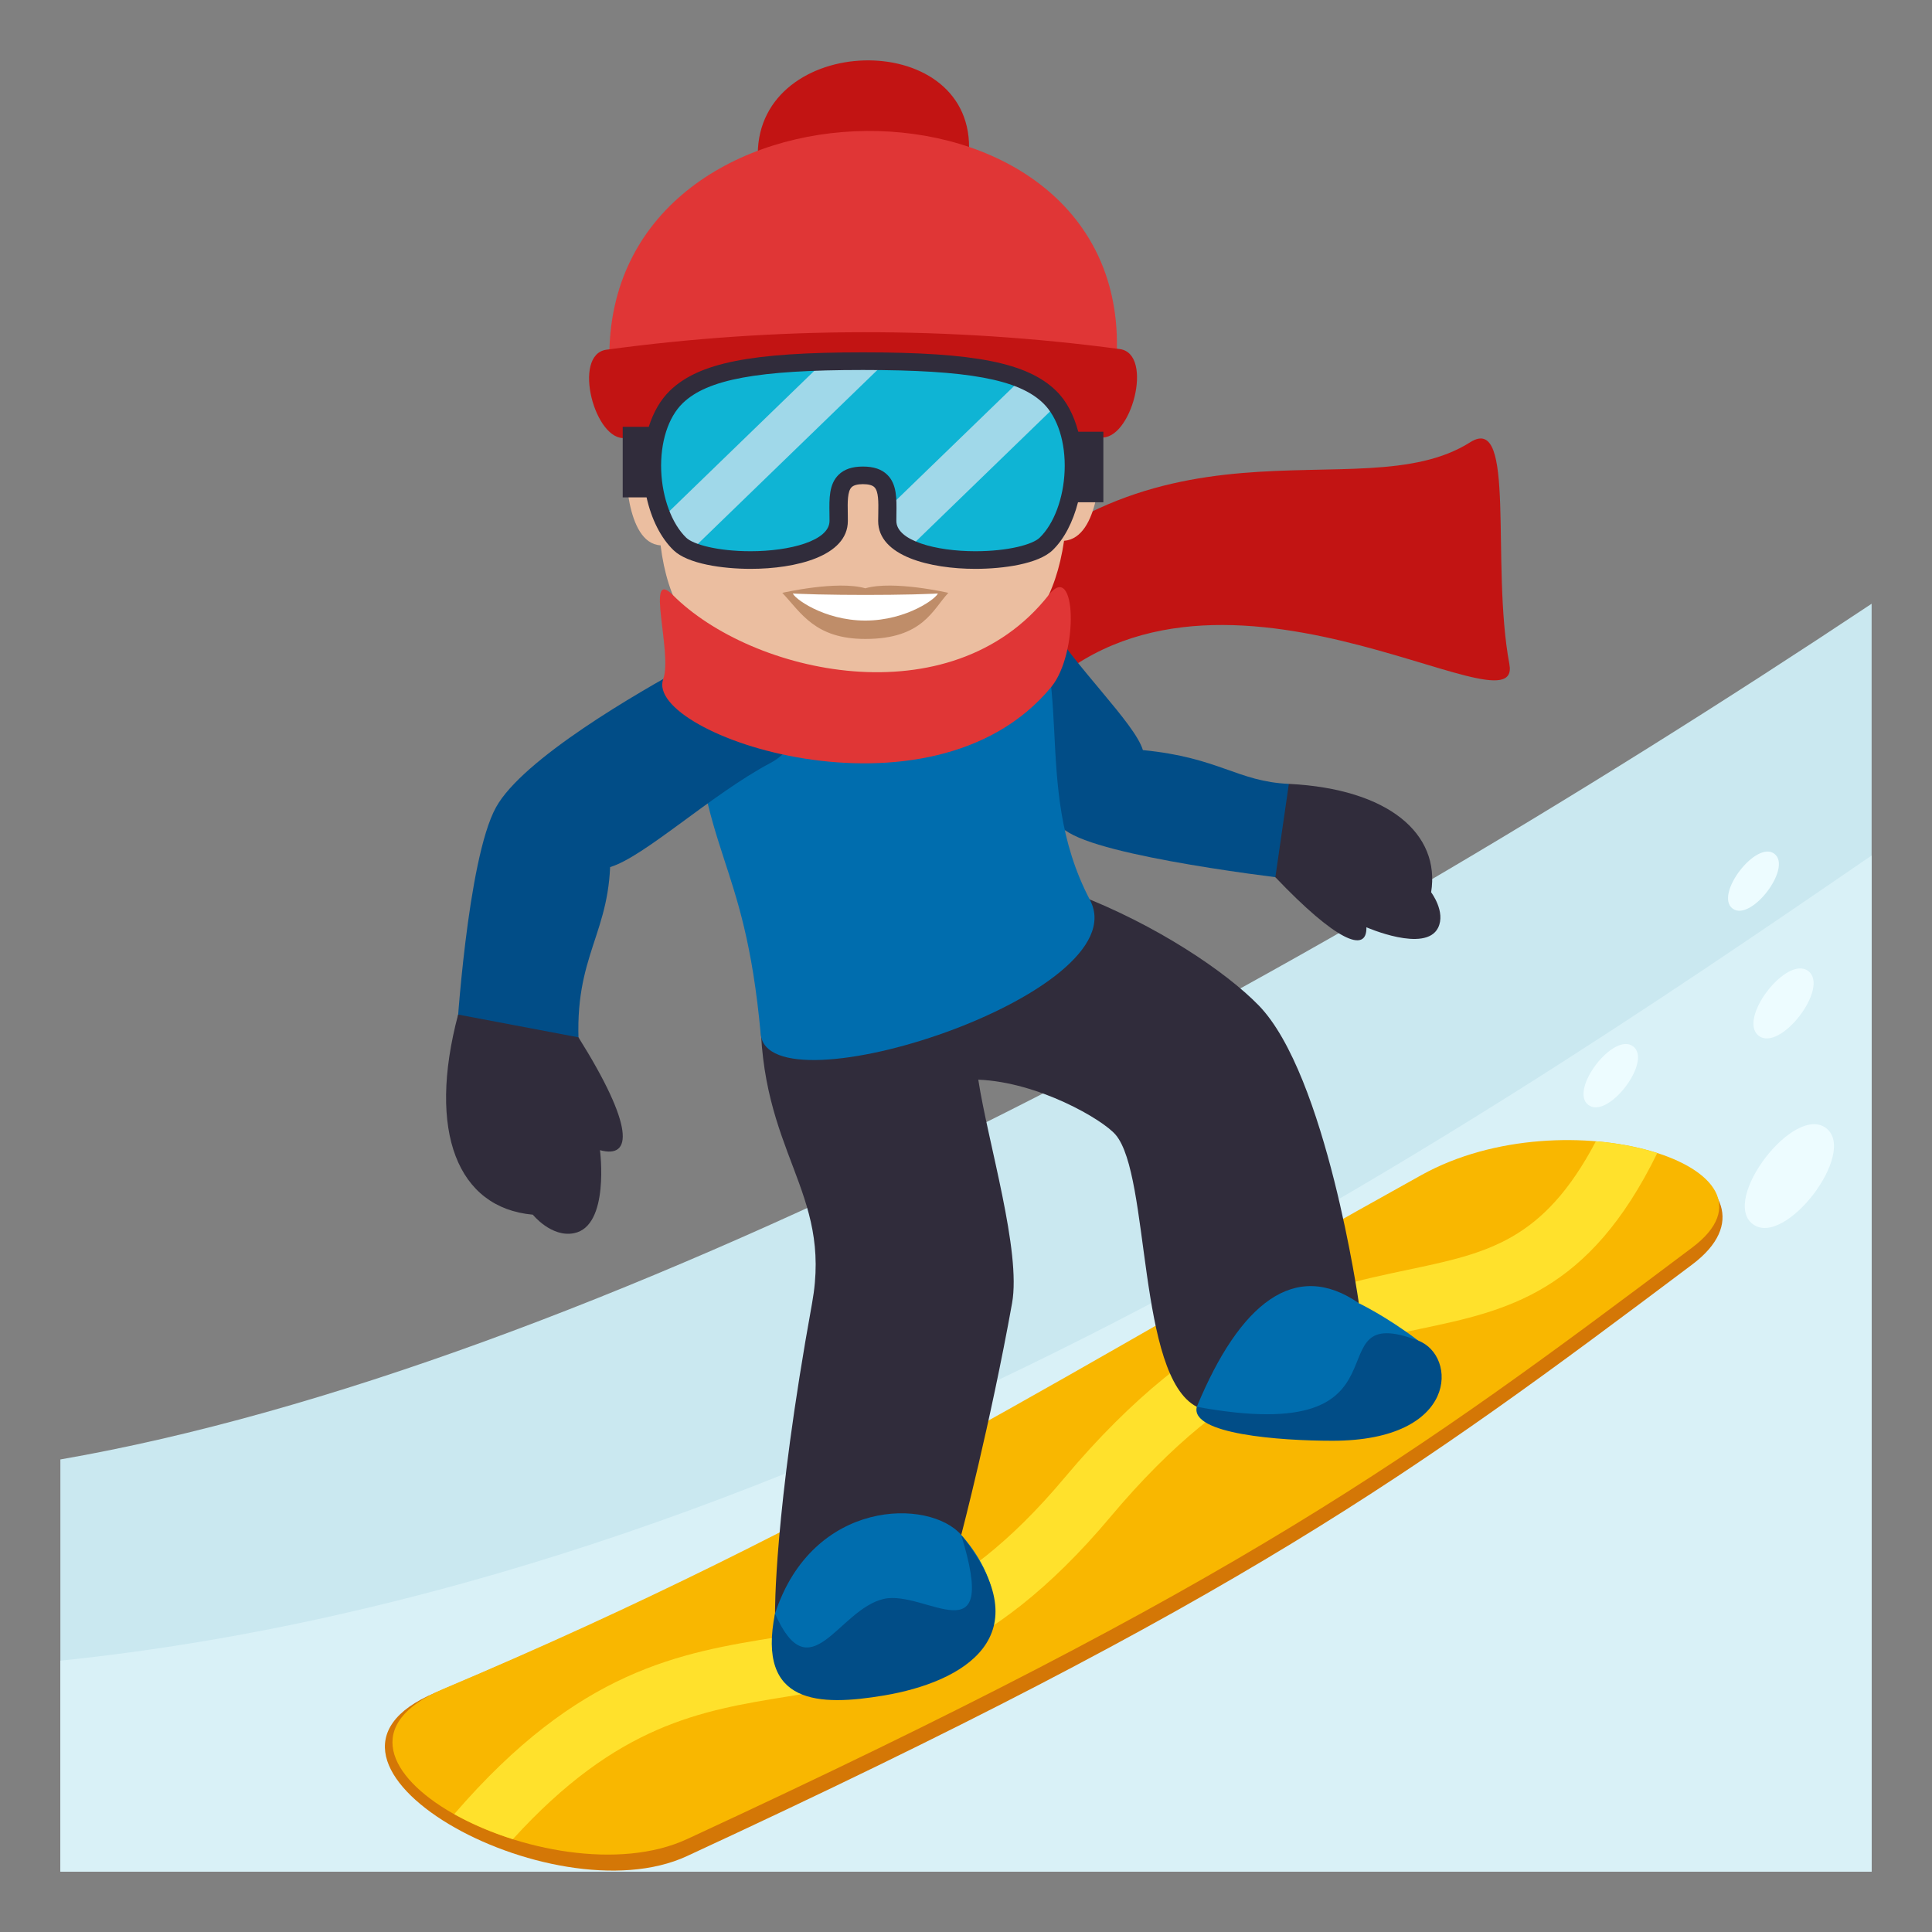 <?xml version="1.0" encoding="utf-8"?>
<!-- Generator: Adobe Illustrator 15.0.0, SVG Export Plug-In . SVG Version: 6.00 Build 0)  -->
<!DOCTYPE svg PUBLIC "-//W3C//DTD SVG 1.1//EN" "http://www.w3.org/Graphics/SVG/1.1/DTD/svg11.dtd">
<svg version="1.1" id="Layer_1" xmlns="http://www.w3.org/2000/svg" xmlns:xlink="http://www.w3.org/1999/xlink" x="0px" y="0px"
	 width="64px" height="64px" viewBox="0 0 64 64" enable-background="new 0 0 64 64" xml:space="preserve">
<rect x="0" y="0" width="64" height="64" fill="#808080" stroke="none"/>
<path fill="#CAE8F0" d="M62,20C42.748,32.8,19.486,45.311,2,48.346V62h60V20z"/>
<path fill="#D9F1F7" d="M2,62h60V28.339C48.082,37.893,26.389,52.484,2,55.012V62z"/>
<path fill="#D47706" d="M14.408,56.078c-5.438,2.297,3.863,7.484,8.348,5.408c18.361-8.498,24.039-12.637,33.299-19.596
	c3.527-2.65-2.98-5.59-7.779-2.932C36.838,45.297,27.584,50.51,14.408,56.078z"/>
<path fill="#F9B700" d="M14.693,55.945c-5.438,2.297,3.578,7.055,8.063,4.979c18.361-8.498,24.039-12.637,33.299-19.596
	c3.527-2.65-4.16-5.066-8.959-2.408C35.658,45.258,27.867,50.379,14.693,55.945z"/>
<path fill="#EDFCFF" d="M58.26,34.311c-0.713-0.547,0.928-2.689,1.643-2.142C60.615,32.715,58.975,34.857,58.26,34.311z"/>
<path fill="#EDFCFF" d="M57.391,30.095c-0.602-0.462,0.785-2.273,1.389-1.811C59.383,28.747,57.996,30.557,57.391,30.095z"/>
<path fill="#EDFCFF" d="M58.059,40.547c-1.059-0.811,1.375-3.986,2.434-3.176C61.549,38.182,59.117,41.357,58.059,40.547z"/>
<path fill="#EDFCFF" d="M52.615,36.602c-0.645-0.494,0.84-2.434,1.486-1.938C54.748,35.158,53.262,37.098,52.615,36.602z"/>
<path fill="#FFE12C" d="M26.09,56.199c3.242-0.523,6.594-1.064,10.699-5.955c4.145-4.938,7.393-5.619,10.256-6.223
	c2.867-0.602,5.586-1.184,7.854-5.824c-0.596-0.191-1.287-0.328-2.033-0.391c-1.744,3.314-3.596,3.703-6.23,4.258
	c-3.025,0.637-6.789,1.428-11.377,6.895c-3.627,4.32-6.473,4.779-9.486,5.268c-3.242,0.523-6.588,1.064-10.727,5.869
	c0.576,0.324,1.238,0.607,1.943,0.83C20.449,57.123,23.199,56.666,26.09,56.199z"/>
<path fill="#C21413" d="M31.477,20.708C38,13,45,17,48.703,14.65C50.242,13.674,49.377,18.655,50,22c0.473,2.522-10-5-15.846,1.266
	C34.154,23.266,30.877,21.415,31.477,20.708z"/>
<path fill="#014D87" d="M31.1,22.349c-1.311-2.169,2.52-3.606,3.549-1.868c0.947,1.598,2.941,3.469,3.211,4.367
	c2.537,0.247,3.121,1.041,4.836,1.119l0.633,3.223c0,0-6.039-0.66-7.762-1.521C33.971,26.87,31.955,23.762,31.1,22.349z"/>
<path fill="#006DAE" d="M25.674,53.453c-0.164,1.531,0.084,3.201,3.746,2.43c6.025-1.27,2.422-5.035,2.422-5.035
	C30.42,48.738,26.025,50.182,25.674,53.453z"/>
<path fill="#014D87" d="M29.271,52.967c-1.508,0.354-2.434,3.111-3.598,0.486c-0.607,3.027,1.469,3.072,3.615,2.711
	c2.609-0.441,5.262-1.947,2.553-5.316C33.119,54.99,30.643,52.646,29.271,52.967z"/>
<path fill="#006DAE" d="M39.645,46.602c1.049,1.715,8.861-1.031,7.338-2.191c-1.063-0.809-1.969-1.24-1.969-1.24
	C42.436,40.398,38.836,45.281,39.645,46.602z"/>
<path fill="#014D87" d="M39.645,46.602c-0.225,0.906,2.744,1.125,4.494,1.125c4.189,0,4.137-2.824,2.844-3.316
	C43.354,43.029,47.18,47.988,39.645,46.602z"/>
<path fill-rule="evenodd" clip-rule="evenodd" fill="#302C3B" d="M45.014,43.17c0,0-1.078-7.57-3.322-9.869
	c-1.068-1.097-3.375-2.667-6.064-3.693c-4.871,0.504-5.723,1.785-10.436,3.812c-0.047,4.789,2.387,6.008,1.709,9.75
	c-1.273,7.012-1.227,10.283-1.227,10.283c1.246-3.82,5.121-3.82,6.168-2.605c0,0,0.969-3.699,1.684-7.678
	c0.309-1.719-0.797-5.309-1.119-7.404c1.979,0.076,4.117,1.314,4.551,1.826c1.152,1.359,0.709,7.994,2.688,9.01
	C41.066,43.17,42.9,41.703,45.014,43.17z"/>
<path fill-rule="evenodd" clip-rule="evenodd" fill="#006DAE" d="M36.109,29.818c-2.051-3.905-0.285-7.585-2.5-10.612
	c-3.076-4.203-10.699,3.313-10.699,3.313c0.291,5.963,1.74,5.736,2.289,11.734C25.439,36.891,37.734,32.918,36.109,29.818z"/>
<path fill="#014D87" d="M22.85,22.004c2.66-1.439,4.805,2.135,2.672,3.27c-1.959,1.041-4.184,3.115-5.311,3.449
	c-0.105,2.465-1.363,3.162-0.98,6.589l-4.107-0.965c0,0,0.35-5.873,1.307-7.605C17.318,25.139,21.117,22.944,22.85,22.004z"/>
<path fill="#EBBEA0" d="M36.447,15.321C36.182,8.986,21.143,9,20.729,15.342c0,0-0.041,2.656,1.154,2.723
	c0.461,3.727,2.957,4.468,6.627,4.426c3.67-0.041,6.189-0.84,6.738-4.576C36.443,17.821,36.447,15.321,36.447,15.321z"/>
<path fill="#C21413" d="M32.102,4.899c-0.029,3.998-7.025,4.199-7,0.199C25.131,1.104,32.131,0.902,32.102,4.899z"/>
<path fill="#E03636" d="M37,11.531c-0.053,3.624-16.869,3.779-16.814,0.155C20.322,1.993,37.141,1.838,37,11.531z"/>
<path fill="#C21413" d="M36.447,14.487c-5.201-0.697-10.518-0.689-15.719,0.02c-1.025,0.146-1.787-2.759-0.643-2.922
	c5.631-0.766,11.385-0.773,17.012-0.021C38.24,11.723,37.471,14.63,36.447,14.487z"/>
<path fill="#0FB4D4" d="M34.77,13.149c-0.938-0.908-2.824-1.184-6.184-1.184s-5.244,0.275-6.182,1.184
	c-1.174,1.137-1,3.789,0.115,4.87c0.83,0.804,5.264,0.812,5.264-0.763c0-0.795-0.119-1.51,0.803-1.51s0.805,0.715,0.807,1.51
	c-0.002,1.574,4.432,1.566,5.26,0.764C35.768,16.938,35.943,14.286,34.77,13.149z"/>
<path fill="#A0D8E9" d="M27.287,11.981l-5.34,5.173c0.148,0.339,0.785,1.022,0.939,1.087l6.473-6.27
	C29.111,11.967,27.693,11.971,27.287,11.981z"/>
<path fill="#A0D8E9" d="M33.828,12.56l-4.434,4.294c0,0.129,0.279,1.096,0.715,1.305L35,13.42
	C34.932,13.324,34.211,12.717,33.828,12.56z"/>
<path fill="#302C3B" d="M36.547,14.302l-0.828-0.001c-0.145-0.545-0.387-1.02-0.736-1.358c-0.955-0.927-2.689-1.271-6.395-1.271
	c-3.709,0-5.441,0.344-6.398,1.271c-0.314,0.306-0.549,0.718-0.699,1.197l-0.863-0.001v2.338h0.791
	c0.158,0.714,0.467,1.338,0.891,1.748c0.471,0.457,1.629,0.619,2.557,0.619c1.486,0,3.219-0.416,3.219-1.588
	c0-0.084,0-0.166-0.002-0.248c-0.008-0.377-0.012-0.732,0.127-0.869c0.068-0.066,0.193-0.101,0.377-0.101
	c0.184,0.001,0.311,0.034,0.377,0.101c0.141,0.137,0.135,0.492,0.129,0.869c-0.002,0.082-0.004,0.164-0.004,0.248
	c0,1.172,1.734,1.588,3.219,1.588c0.93,0,2.088-0.162,2.561-0.619c0.389-0.377,0.674-0.942,0.84-1.586h0.84V14.302z M34.439,17.813
	c-0.23,0.223-1.035,0.447-2.133,0.447c-1.299,0-2.613-0.346-2.613-1.004c0-0.081,0-0.16,0.002-0.24
	c0.008-0.502,0.014-0.977-0.301-1.287c-0.188-0.186-0.453-0.274-0.809-0.274s-0.619,0.089-0.807,0.274
	c-0.316,0.312-0.309,0.785-0.301,1.287c0,0.08,0.002,0.159,0.002,0.24c0,0.658-1.316,1.004-2.615,1.004
	c-1.096,0-1.9-0.225-2.131-0.447c-0.477-0.461-0.793-1.312-0.83-2.219c-0.035-0.936,0.23-1.771,0.713-2.238
	c0.816-0.791,2.49-1.1,5.969-1.1c3.48,0,5.154,0.309,5.971,1.1c0.482,0.467,0.748,1.303,0.711,2.238
	C35.232,16.501,34.916,17.352,34.439,17.813z"/>
<path fill="#E03636" d="M34.742,19.708c-3.248,4.131-9.854,2.613-12.457,0c-0.928-0.932,0,1.928-0.314,2.785
	c-0.672,1.828,8.857,5.109,12.852,0.266C35.744,21.64,35.654,18.545,34.742,19.708z"/>
<path fill="#302C3B" d="M15.176,33.609l3.986,0.754c1.844,2.941,1.795,4.033,0.713,3.738c0,0,0.33,2.516-0.861,2.75
	c-0.75,0.15-1.363-0.613-1.363-0.613C15.16,40.016,14.145,37.494,15.176,33.609z"/>
<path fill="#302C3B" d="M47.408,29.558c0.309-1.929-1.396-3.426-4.713-3.591l-0.447,3.092c2.002,2.101,3.039,2.545,3.016,1.658
	c0,0,1.951,0.858,2.373,0.019C47.902,30.208,47.408,29.558,47.408,29.558z"/>
<path fill="#BF8D69" d="M31.415,19.639c-0.517,0.548-0.84,1.527-2.75,1.527c-1.665,0-2.124-0.862-2.75-1.527H31.415z"/>
<path fill="#FFFFFF" d="M31.073,19.639c0,0.152-1.019,0.918-2.408,0.918c-1.389,0-2.406-0.766-2.406-0.918H31.073z"/>
<path fill="#BF8D69" d="M28.665,19.488c-0.936-0.269-2.75,0.151-2.75,0.151c1.116,0.092,4.402,0.091,5.5,0
	C31.415,19.639,29.601,19.218,28.665,19.488z"/>
</svg>
